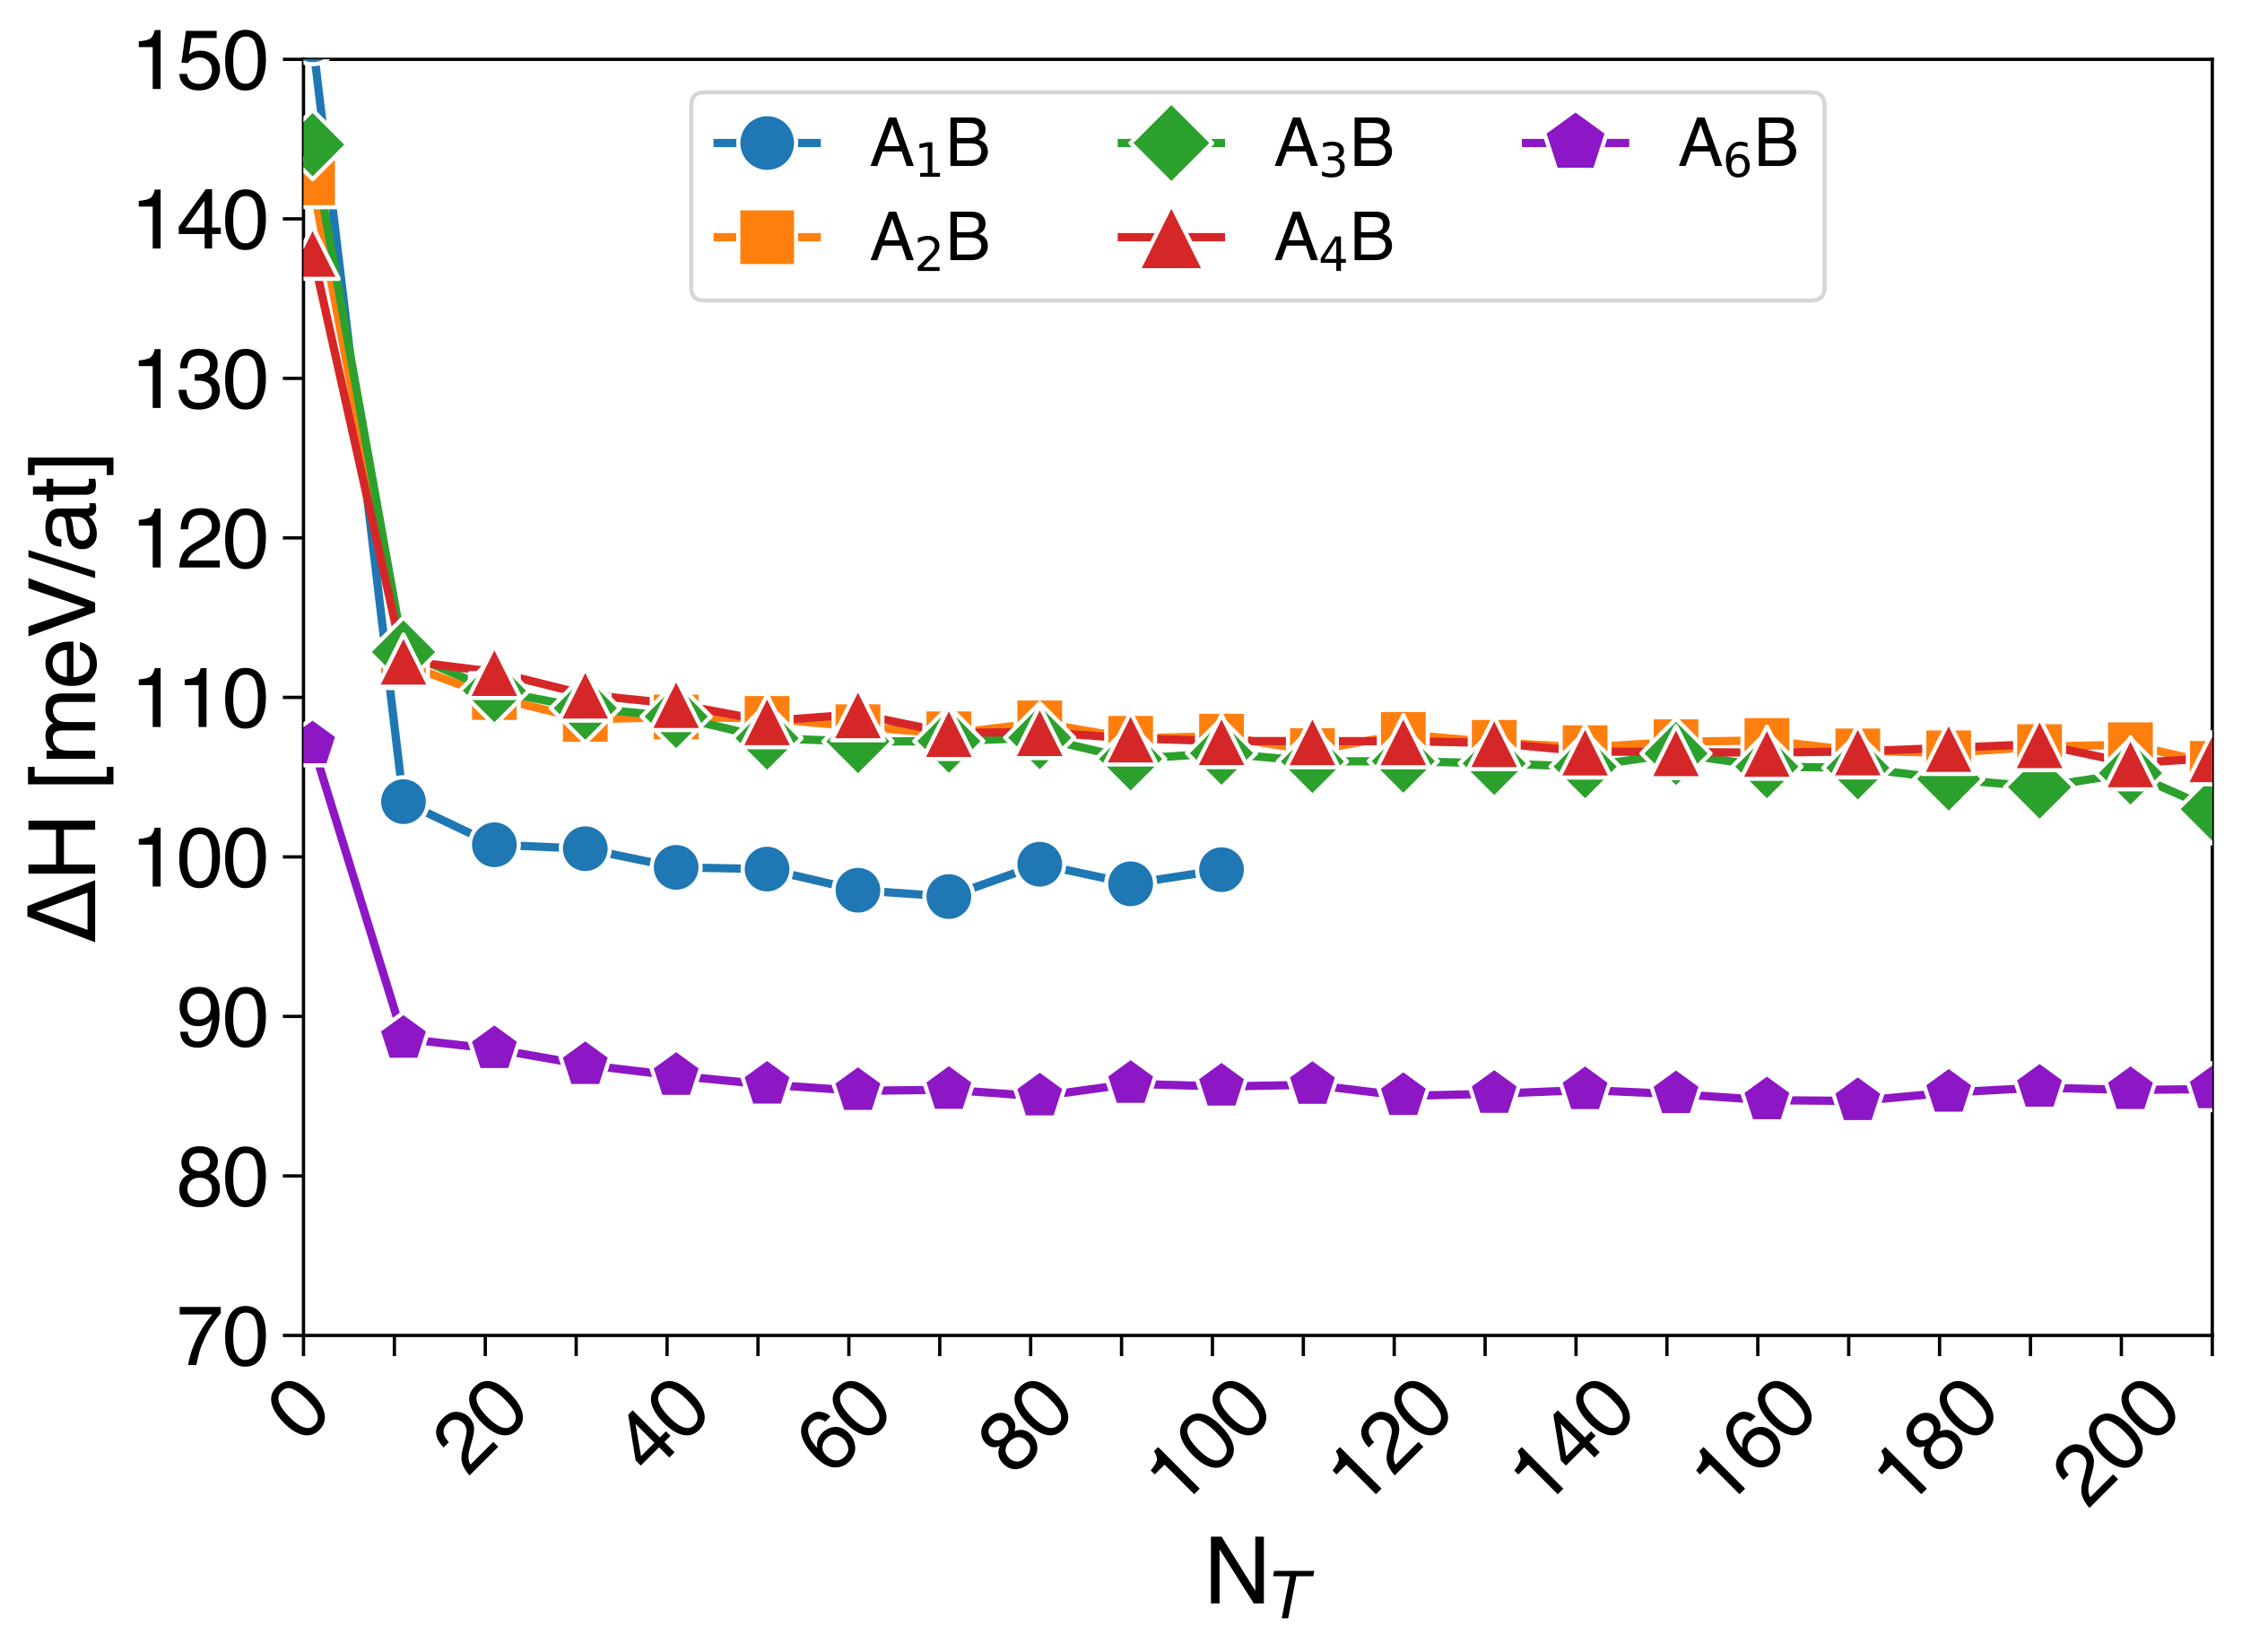 <?xml version="1.0" encoding="utf-8" standalone="no"?>
<!DOCTYPE svg PUBLIC "-//W3C//DTD SVG 1.1//EN"
  "http://www.w3.org/Graphics/SVG/1.1/DTD/svg11.dtd">
<svg xmlns:xlink="http://www.w3.org/1999/xlink" width="543.156pt" height="400.267pt" viewBox="0 0 543.156 400.267" xmlns="http://www.w3.org/2000/svg" version="1.1">
 <defs>
  <style type="text/css">*{stroke-linejoin: round; stroke-linecap: butt}</style>
 </defs>
 <g id="figure_1">
  <g id="patch_1">
   <path d="M 0 400.267 
L 543.156 400.267 
L 543.156 0 
L 0 0 
z
" style="fill: #ffffff"/>
  </g>
  <g id="axes_1">
   <g id="patch_2">
    <path d="M 73.526 323.514 
L 535.956 323.514 
L 535.956 14.373 
L 73.526 14.373 
z
" style="fill: #ffffff"/>
   </g>
   <g id="matplotlib.axis_1">
    <g id="xtick_1">
     <g id="line2d_1">
      <defs>
       <path id="mc120537611" d="M 0 0 
L 0 5 
" style="stroke: #000000; stroke-width: 0.8"/>
      </defs>
      <g>
       <use xlink:href="#mc120537611" x="73.526" y="323.514" style="stroke: #000000; stroke-width: 0.8"/>
      </g>
     </g>
     <g id="text_1">
      <!-- 0 -->
      <g transform="translate(73.192 350.023) rotate(-45) scale(0.2 -0.2)">
       <defs>
        <path id="Helvetica-30" d="M 1731 4475 
Q 2600 4475 2988 3759 
Q 3288 3206 3288 2244 
Q 3288 1331 3016 734 
Q 2622 -122 1728 -122 
Q 922 -122 528 578 
Q 200 1163 200 2147 
Q 200 2909 397 3456 
Q 766 4475 1731 4475 
z
M 1725 391 
Q 2163 391 2422 778 
Q 2681 1166 2681 2222 
Q 2681 2984 2493 3476 
Q 2306 3969 1766 3969 
Q 1269 3969 1039 3501 
Q 809 3034 809 2125 
Q 809 1441 956 1025 
Q 1181 391 1725 391 
z
" transform="scale(0.016)"/>
       </defs>
       <use xlink:href="#Helvetica-30"/>
      </g>
     </g>
    </g>
    <g id="xtick_2">
     <g id="line2d_2">
      <g>
       <use xlink:href="#mc120537611" x="95.546" y="323.514" style="stroke: #000000; stroke-width: 0.8"/>
      </g>
     </g>
    </g>
    <g id="xtick_3">
     <g id="line2d_3">
      <g>
       <use xlink:href="#mc120537611" x="117.567" y="323.514" style="stroke: #000000; stroke-width: 0.8"/>
      </g>
     </g>
     <g id="text_2">
      <!-- 20 -->
      <g transform="translate(113.301 357.888) rotate(-45) scale(0.2 -0.2)">
       <defs>
        <path id="Helvetica-32" d="M 200 0 
Q 231 578 439 1006 
Q 647 1434 1250 1784 
L 1850 2131 
Q 2253 2366 2416 2531 
Q 2672 2791 2672 3125 
Q 2672 3516 2437 3745 
Q 2203 3975 1813 3975 
Q 1234 3975 1013 3538 
Q 894 3303 881 2888 
L 309 2888 
Q 319 3472 525 3841 
Q 891 4491 1816 4491 
Q 2584 4491 2939 4075 
Q 3294 3659 3294 3150 
Q 3294 2613 2916 2231 
Q 2697 2009 2131 1694 
L 1703 1456 
Q 1397 1288 1222 1134 
Q 909 863 828 531 
L 3272 531 
L 3272 0 
L 200 0 
z
" transform="scale(0.016)"/>
       </defs>
       <use xlink:href="#Helvetica-32"/>
       <use xlink:href="#Helvetica-30" x="55.615"/>
      </g>
     </g>
    </g>
    <g id="xtick_4">
     <g id="line2d_4">
      <g>
       <use xlink:href="#mc120537611" x="139.587" y="323.514" style="stroke: #000000; stroke-width: 0.8"/>
      </g>
     </g>
    </g>
    <g id="xtick_5">
     <g id="line2d_5">
      <g>
       <use xlink:href="#mc120537611" x="161.608" y="323.514" style="stroke: #000000; stroke-width: 0.8"/>
      </g>
     </g>
     <g id="text_3">
      <!-- 40 -->
      <g transform="translate(157.342 357.888) rotate(-45) scale(0.2 -0.2)">
       <defs>
        <path id="Helvetica-34" d="M 2116 1584 
L 2116 3613 
L 681 1584 
L 2116 1584 
z
M 2125 0 
L 2125 1094 
L 163 1094 
L 163 1644 
L 2213 4488 
L 2688 4488 
L 2688 1584 
L 3347 1584 
L 3347 1094 
L 2688 1094 
L 2688 0 
L 2125 0 
z
" transform="scale(0.016)"/>
       </defs>
       <use xlink:href="#Helvetica-34"/>
       <use xlink:href="#Helvetica-30" x="55.615"/>
      </g>
     </g>
    </g>
    <g id="xtick_6">
     <g id="line2d_6">
      <g>
       <use xlink:href="#mc120537611" x="183.628" y="323.514" style="stroke: #000000; stroke-width: 0.8"/>
      </g>
     </g>
    </g>
    <g id="xtick_7">
     <g id="line2d_7">
      <g>
       <use xlink:href="#mc120537611" x="205.648" y="323.514" style="stroke: #000000; stroke-width: 0.8"/>
      </g>
     </g>
     <g id="text_4">
      <!-- 60 -->
      <g transform="translate(201.383 357.888) rotate(-45) scale(0.2 -0.2)">
       <defs>
        <path id="Helvetica-36" d="M 1872 4494 
Q 2622 4494 2917 4105 
Q 3213 3716 3213 3303 
L 2656 3303 
Q 2606 3569 2497 3719 
Q 2294 4000 1881 4000 
Q 1409 4000 1131 3564 
Q 853 3128 822 2316 
Q 1016 2600 1309 2741 
Q 1578 2866 1909 2866 
Q 2472 2866 2890 2506 
Q 3309 2147 3309 1434 
Q 3309 825 2912 354 
Q 2516 -116 1781 -116 
Q 1153 -116 697 361 
Q 241 838 241 1966 
Q 241 2800 444 3381 
Q 834 4494 1872 4494 
z
M 1831 384 
Q 2275 384 2495 682 
Q 2716 981 2716 1388 
Q 2716 1731 2519 2042 
Q 2322 2353 1803 2353 
Q 1441 2353 1167 2112 
Q 894 1872 894 1388 
Q 894 963 1142 673 
Q 1391 384 1831 384 
z
" transform="scale(0.016)"/>
       </defs>
       <use xlink:href="#Helvetica-36"/>
       <use xlink:href="#Helvetica-30" x="55.615"/>
      </g>
     </g>
    </g>
    <g id="xtick_8">
     <g id="line2d_8">
      <g>
       <use xlink:href="#mc120537611" x="227.669" y="323.514" style="stroke: #000000; stroke-width: 0.8"/>
      </g>
     </g>
    </g>
    <g id="xtick_9">
     <g id="line2d_9">
      <g>
       <use xlink:href="#mc120537611" x="249.689" y="323.514" style="stroke: #000000; stroke-width: 0.8"/>
      </g>
     </g>
     <g id="text_5">
      <!-- 80 -->
      <g transform="translate(245.424 357.888) rotate(-45) scale(0.2 -0.2)">
       <defs>
        <path id="Helvetica-38" d="M 1741 2600 
Q 2113 2600 2322 2808 
Q 2531 3016 2531 3303 
Q 2531 3553 2331 3762 
Q 2131 3972 1722 3972 
Q 1316 3972 1134 3762 
Q 953 3553 953 3272 
Q 953 2956 1187 2778 
Q 1422 2600 1741 2600 
z
M 1775 384 
Q 2166 384 2423 595 
Q 2681 806 2681 1225 
Q 2681 1659 2415 1884 
Q 2150 2109 1734 2109 
Q 1331 2109 1076 1879 
Q 822 1650 822 1244 
Q 822 894 1055 639 
Q 1288 384 1775 384 
z
M 975 2384 
Q 741 2484 609 2619 
Q 363 2869 363 3269 
Q 363 3769 725 4128 
Q 1088 4488 1753 4488 
Q 2397 4488 2762 4148 
Q 3128 3809 3128 3356 
Q 3128 2938 2916 2678 
Q 2797 2531 2547 2391 
Q 2825 2263 2984 2097 
Q 3281 1784 3281 1284 
Q 3281 694 2884 283 
Q 2488 -128 1763 -128 
Q 1109 -128 657 226 
Q 206 581 206 1256 
Q 206 1653 400 1942 
Q 594 2231 975 2384 
z
" transform="scale(0.016)"/>
       </defs>
       <use xlink:href="#Helvetica-38"/>
       <use xlink:href="#Helvetica-30" x="55.615"/>
      </g>
     </g>
    </g>
    <g id="xtick_10">
     <g id="line2d_10">
      <g>
       <use xlink:href="#mc120537611" x="271.71" y="323.514" style="stroke: #000000; stroke-width: 0.8"/>
      </g>
     </g>
    </g>
    <g id="xtick_11">
     <g id="line2d_11">
      <g>
       <use xlink:href="#mc120537611" x="293.73" y="323.514" style="stroke: #000000; stroke-width: 0.8"/>
      </g>
     </g>
     <g id="text_6">
      <!-- 100 -->
      <g transform="translate(285.532 365.752) rotate(-45) scale(0.2 -0.2)">
       <defs>
        <path id="Helvetica-31" d="M 613 3169 
L 613 3600 
Q 1222 3659 1462 3798 
Q 1703 3938 1822 4456 
L 2266 4456 
L 2266 0 
L 1666 0 
L 1666 3169 
L 613 3169 
z
" transform="scale(0.016)"/>
       </defs>
       <use xlink:href="#Helvetica-31"/>
       <use xlink:href="#Helvetica-30" x="55.615"/>
       <use xlink:href="#Helvetica-30" x="111.23"/>
      </g>
     </g>
    </g>
    <g id="xtick_12">
     <g id="line2d_12">
      <g>
       <use xlink:href="#mc120537611" x="315.751" y="323.514" style="stroke: #000000; stroke-width: 0.8"/>
      </g>
     </g>
    </g>
    <g id="xtick_13">
     <g id="line2d_13">
      <g>
       <use xlink:href="#mc120537611" x="337.771" y="323.514" style="stroke: #000000; stroke-width: 0.8"/>
      </g>
     </g>
     <g id="text_7">
      <!-- 120 -->
      <g transform="translate(329.573 365.752) rotate(-45) scale(0.2 -0.2)">
       <use xlink:href="#Helvetica-31"/>
       <use xlink:href="#Helvetica-32" x="55.615"/>
       <use xlink:href="#Helvetica-30" x="111.23"/>
      </g>
     </g>
    </g>
    <g id="xtick_14">
     <g id="line2d_14">
      <g>
       <use xlink:href="#mc120537611" x="359.792" y="323.514" style="stroke: #000000; stroke-width: 0.8"/>
      </g>
     </g>
    </g>
    <g id="xtick_15">
     <g id="line2d_15">
      <g>
       <use xlink:href="#mc120537611" x="381.812" y="323.514" style="stroke: #000000; stroke-width: 0.8"/>
      </g>
     </g>
     <g id="text_8">
      <!-- 140 -->
      <g transform="translate(373.614 365.752) rotate(-45) scale(0.2 -0.2)">
       <use xlink:href="#Helvetica-31"/>
       <use xlink:href="#Helvetica-34" x="55.615"/>
       <use xlink:href="#Helvetica-30" x="111.23"/>
      </g>
     </g>
    </g>
    <g id="xtick_16">
     <g id="line2d_16">
      <g>
       <use xlink:href="#mc120537611" x="403.833" y="323.514" style="stroke: #000000; stroke-width: 0.8"/>
      </g>
     </g>
    </g>
    <g id="xtick_17">
     <g id="line2d_17">
      <g>
       <use xlink:href="#mc120537611" x="425.853" y="323.514" style="stroke: #000000; stroke-width: 0.8"/>
      </g>
     </g>
     <g id="text_9">
      <!-- 160 -->
      <g transform="translate(417.655 365.752) rotate(-45) scale(0.2 -0.2)">
       <use xlink:href="#Helvetica-31"/>
       <use xlink:href="#Helvetica-36" x="55.615"/>
       <use xlink:href="#Helvetica-30" x="111.23"/>
      </g>
     </g>
    </g>
    <g id="xtick_18">
     <g id="line2d_18">
      <g>
       <use xlink:href="#mc120537611" x="447.874" y="323.514" style="stroke: #000000; stroke-width: 0.8"/>
      </g>
     </g>
    </g>
    <g id="xtick_19">
     <g id="line2d_19">
      <g>
       <use xlink:href="#mc120537611" x="469.894" y="323.514" style="stroke: #000000; stroke-width: 0.8"/>
      </g>
     </g>
     <g id="text_10">
      <!-- 180 -->
      <g transform="translate(461.696 365.752) rotate(-45) scale(0.2 -0.2)">
       <use xlink:href="#Helvetica-31"/>
       <use xlink:href="#Helvetica-38" x="55.615"/>
       <use xlink:href="#Helvetica-30" x="111.23"/>
      </g>
     </g>
    </g>
    <g id="xtick_20">
     <g id="line2d_20">
      <g>
       <use xlink:href="#mc120537611" x="491.915" y="323.514" style="stroke: #000000; stroke-width: 0.8"/>
      </g>
     </g>
    </g>
    <g id="xtick_21">
     <g id="line2d_21">
      <g>
       <use xlink:href="#mc120537611" x="513.935" y="323.514" style="stroke: #000000; stroke-width: 0.8"/>
      </g>
     </g>
     <g id="text_11">
      <!-- 200 -->
      <g transform="translate(505.737 365.752) rotate(-45) scale(0.2 -0.2)">
       <use xlink:href="#Helvetica-32"/>
       <use xlink:href="#Helvetica-30" x="55.615"/>
       <use xlink:href="#Helvetica-30" x="111.23"/>
      </g>
     </g>
    </g>
    <g id="xtick_22">
     <g id="line2d_22">
      <g>
       <use xlink:href="#mc120537611" x="535.956" y="323.514" style="stroke: #000000; stroke-width: 0.8"/>
      </g>
     </g>
    </g>
    <g id="text_12">
     <!-- N$_T$ -->
     <g transform="translate(291.651 388.481) scale(0.22 -0.22)">
      <defs>
       <path id="Helvetica-4e" d="M 488 4591 
L 1222 4591 
L 3541 872 
L 3541 4591 
L 4131 4591 
L 4131 0 
L 3434 0 
L 1081 3716 
L 1081 0 
L 488 0 
L 488 4591 
z
M 2269 4591 
L 2269 4591 
z
" transform="scale(0.016)"/>
       <path id="DejaVuSans-Oblique-54" d="M 378 4666 
L 4325 4666 
L 4225 4134 
L 2559 4134 
L 1759 0 
L 1125 0 
L 1925 4134 
L 275 4134 
L 378 4666 
z
" transform="scale(0.016)"/>
      </defs>
      <use xlink:href="#Helvetica-4e" transform="translate(0 0.266)"/>
      <use xlink:href="#DejaVuSans-Oblique-54" transform="translate(73.174 -16.141) scale(0.7)"/>
     </g>
    </g>
   </g>
   <g id="matplotlib.axis_2">
    <g id="ytick_1">
     <g id="line2d_23">
      <defs>
       <path id="m957df9964e" d="M 0 0 
L -5 0 
" style="stroke: #000000; stroke-width: 0.8"/>
      </defs>
      <g>
       <use xlink:href="#m957df9964e" x="73.526" y="323.514" style="stroke: #000000; stroke-width: 0.8"/>
      </g>
     </g>
     <g id="text_13">
      <!-- 70 -->
      <g transform="translate(42.782 330.688) scale(0.2 -0.2)">
       <defs>
        <path id="Helvetica-37" d="M 3347 4400 
L 3347 3909 
Q 3131 3700 2773 3181 
Q 2416 2663 2141 2063 
Q 1869 1478 1728 997 
Q 1638 688 1494 0 
L 872 0 
Q 1084 1281 1809 2550 
Q 2238 3294 2709 3834 
L 234 3834 
L 234 4400 
L 3347 4400 
z
" transform="scale(0.016)"/>
       </defs>
       <use xlink:href="#Helvetica-37"/>
       <use xlink:href="#Helvetica-30" x="55.615"/>
      </g>
     </g>
    </g>
    <g id="ytick_2">
     <g id="line2d_24">
      <g>
       <use xlink:href="#m957df9964e" x="73.526" y="284.872" style="stroke: #000000; stroke-width: 0.8"/>
      </g>
     </g>
     <g id="text_14">
      <!-- 80 -->
      <g transform="translate(42.782 292.045) scale(0.2 -0.2)">
       <use xlink:href="#Helvetica-38"/>
       <use xlink:href="#Helvetica-30" x="55.615"/>
      </g>
     </g>
    </g>
    <g id="ytick_3">
     <g id="line2d_25">
      <g>
       <use xlink:href="#m957df9964e" x="73.526" y="246.229" style="stroke: #000000; stroke-width: 0.8"/>
      </g>
     </g>
     <g id="text_15">
      <!-- 90 -->
      <g transform="translate(42.782 253.402) scale(0.2 -0.2)">
       <defs>
        <path id="Helvetica-39" d="M 850 1081 
Q 875 616 1209 438 
Q 1381 344 1597 344 
Q 2000 344 2284 680 
Q 2569 1016 2688 2044 
Q 2500 1747 2223 1626 
Q 1947 1506 1628 1506 
Q 981 1506 604 1909 
Q 228 2313 228 2947 
Q 228 3556 600 4018 
Q 972 4481 1697 4481 
Q 2675 4481 3047 3600 
Q 3253 3116 3253 2388 
Q 3253 1566 3006 931 
Q 2597 -125 1619 -125 
Q 963 -125 622 219 
Q 281 563 281 1081 
L 850 1081 
z
M 1703 2000 
Q 2038 2000 2314 2220 
Q 2591 2441 2591 2991 
Q 2591 3484 2342 3726 
Q 2094 3969 1709 3969 
Q 1297 3969 1055 3692 
Q 813 3416 813 2953 
Q 813 2516 1025 2258 
Q 1238 2000 1703 2000 
z
" transform="scale(0.016)"/>
       </defs>
       <use xlink:href="#Helvetica-39"/>
       <use xlink:href="#Helvetica-30" x="55.615"/>
      </g>
     </g>
    </g>
    <g id="ytick_4">
     <g id="line2d_26">
      <g>
       <use xlink:href="#m957df9964e" x="73.526" y="207.586" style="stroke: #000000; stroke-width: 0.8"/>
      </g>
     </g>
     <g id="text_16">
      <!-- 100 -->
      <g transform="translate(31.66 214.76) scale(0.2 -0.2)">
       <use xlink:href="#Helvetica-31"/>
       <use xlink:href="#Helvetica-30" x="55.615"/>
       <use xlink:href="#Helvetica-30" x="111.23"/>
      </g>
     </g>
    </g>
    <g id="ytick_5">
     <g id="line2d_27">
      <g>
       <use xlink:href="#m957df9964e" x="73.526" y="168.944" style="stroke: #000000; stroke-width: 0.8"/>
      </g>
     </g>
     <g id="text_17">
      <!-- 110 -->
      <g transform="translate(31.66 176.117) scale(0.2 -0.2)">
       <use xlink:href="#Helvetica-31"/>
       <use xlink:href="#Helvetica-31" x="55.615"/>
       <use xlink:href="#Helvetica-30" x="111.23"/>
      </g>
     </g>
    </g>
    <g id="ytick_6">
     <g id="line2d_28">
      <g>
       <use xlink:href="#m957df9964e" x="73.526" y="130.301" style="stroke: #000000; stroke-width: 0.8"/>
      </g>
     </g>
     <g id="text_18">
      <!-- 120 -->
      <g transform="translate(31.66 137.475) scale(0.2 -0.2)">
       <use xlink:href="#Helvetica-31"/>
       <use xlink:href="#Helvetica-32" x="55.615"/>
       <use xlink:href="#Helvetica-30" x="111.23"/>
      </g>
     </g>
    </g>
    <g id="ytick_7">
     <g id="line2d_29">
      <g>
       <use xlink:href="#m957df9964e" x="73.526" y="91.659" style="stroke: #000000; stroke-width: 0.8"/>
      </g>
     </g>
     <g id="text_19">
      <!-- 130 -->
      <g transform="translate(31.66 98.832) scale(0.2 -0.2)">
       <defs>
        <path id="Helvetica-33" d="M 1663 -122 
Q 869 -122 511 314 
Q 153 750 153 1375 
L 741 1375 
Q 778 941 903 744 
Q 1122 391 1694 391 
Q 2138 391 2406 628 
Q 2675 866 2675 1241 
Q 2675 1703 2392 1887 
Q 2109 2072 1606 2072 
Q 1550 2072 1492 2070 
Q 1434 2069 1375 2066 
L 1375 2563 
Q 1463 2553 1522 2550 
Q 1581 2547 1650 2547 
Q 1966 2547 2169 2647 
Q 2525 2822 2525 3272 
Q 2525 3606 2287 3787 
Q 2050 3969 1734 3969 
Q 1172 3969 956 3594 
Q 838 3388 822 3006 
L 266 3006 
Q 266 3506 466 3856 
Q 809 4481 1675 4481 
Q 2359 4481 2734 4176 
Q 3109 3872 3109 3294 
Q 3109 2881 2888 2625 
Q 2750 2466 2531 2375 
Q 2884 2278 3082 2001 
Q 3281 1725 3281 1325 
Q 3281 684 2859 281 
Q 2438 -122 1663 -122 
z
" transform="scale(0.016)"/>
       </defs>
       <use xlink:href="#Helvetica-31"/>
       <use xlink:href="#Helvetica-33" x="55.615"/>
       <use xlink:href="#Helvetica-30" x="111.23"/>
      </g>
     </g>
    </g>
    <g id="ytick_8">
     <g id="line2d_30">
      <g>
       <use xlink:href="#m957df9964e" x="73.526" y="53.016" style="stroke: #000000; stroke-width: 0.8"/>
      </g>
     </g>
     <g id="text_20">
      <!-- 140 -->
      <g transform="translate(31.66 60.189) scale(0.2 -0.2)">
       <use xlink:href="#Helvetica-31"/>
       <use xlink:href="#Helvetica-34" x="55.615"/>
       <use xlink:href="#Helvetica-30" x="111.23"/>
      </g>
     </g>
    </g>
    <g id="ytick_9">
     <g id="line2d_31">
      <g>
       <use xlink:href="#m957df9964e" x="73.526" y="14.373" style="stroke: #000000; stroke-width: 0.8"/>
      </g>
     </g>
     <g id="text_21">
      <!-- 150 -->
      <g transform="translate(31.66 21.547) scale(0.2 -0.2)">
       <defs>
        <path id="Helvetica-35" d="M 791 1141 
Q 847 659 1238 475 
Q 1438 381 1700 381 
Q 2200 381 2440 700 
Q 2681 1019 2681 1406 
Q 2681 1875 2395 2131 
Q 2109 2388 1709 2388 
Q 1419 2388 1211 2275 
Q 1003 2163 856 1963 
L 369 1991 
L 709 4400 
L 3034 4400 
L 3034 3856 
L 1131 3856 
L 941 2613 
Q 1097 2731 1238 2791 
Q 1488 2894 1816 2894 
Q 2431 2894 2859 2497 
Q 3288 2100 3288 1491 
Q 3288 856 2895 371 
Q 2503 -113 1644 -113 
Q 1097 -113 676 195 
Q 256 503 206 1141 
L 791 1141 
z
" transform="scale(0.016)"/>
       </defs>
       <use xlink:href="#Helvetica-31"/>
       <use xlink:href="#Helvetica-35" x="55.615"/>
       <use xlink:href="#Helvetica-30" x="111.23"/>
      </g>
     </g>
    </g>
    <g id="text_22">
     <!-- $\Delta$H [meV/at] -->
     <g transform="translate(23.074 228.454) rotate(-90) scale(0.22 -0.22)">
      <defs>
       <path id="DejaVuSans-394" d="M 2188 4044 
L 906 525 
L 3472 525 
L 2188 4044 
z
M 50 0 
L 1831 4666 
L 2547 4666 
L 4325 0 
L 50 0 
z
" transform="scale(0.016)"/>
       <path id="Helvetica-48" d="M 503 4591 
L 1131 4591 
L 1131 2694 
L 3519 2694 
L 3519 4591 
L 4147 4591 
L 4147 0 
L 3519 0 
L 3519 2147 
L 1131 2147 
L 1131 0 
L 503 0 
L 503 4591 
z
" transform="scale(0.016)"/>
       <path id="Helvetica-20" transform="scale(0.016)"/>
       <path id="Helvetica-5b" d="M 400 4622 
L 1600 4622 
L 1600 4163 
L 931 4163 
L 931 -800 
L 1600 -800 
L 1600 -1259 
L 400 -1259 
L 400 4622 
z
" transform="scale(0.016)"/>
       <path id="Helvetica-6d" d="M 413 3347 
L 969 3347 
L 969 2872 
Q 1169 3119 1331 3231 
Q 1609 3422 1963 3422 
Q 2363 3422 2606 3225 
Q 2744 3113 2856 2894 
Q 3044 3163 3297 3292 
Q 3550 3422 3866 3422 
Q 4541 3422 4784 2934 
Q 4916 2672 4916 2228 
L 4916 0 
L 4331 0 
L 4331 2325 
Q 4331 2659 4164 2784 
Q 3997 2909 3756 2909 
Q 3425 2909 3186 2687 
Q 2947 2466 2947 1947 
L 2947 0 
L 2375 0 
L 2375 2184 
Q 2375 2525 2294 2681 
Q 2166 2916 1816 2916 
Q 1497 2916 1236 2669 
Q 975 2422 975 1775 
L 975 0 
L 413 0 
L 413 3347 
z
" transform="scale(0.016)"/>
       <path id="Helvetica-65" d="M 1806 3422 
Q 2163 3422 2497 3255 
Q 2831 3088 3006 2822 
Q 3175 2569 3231 2231 
Q 3281 2000 3281 1494 
L 828 1494 
Q 844 984 1069 676 
Q 1294 369 1766 369 
Q 2206 369 2469 659 
Q 2619 828 2681 1050 
L 3234 1050 
Q 3213 866 3089 639 
Q 2966 413 2813 269 
Q 2556 19 2178 -69 
Q 1975 -119 1719 -119 
Q 1094 -119 659 336 
Q 225 791 225 1609 
Q 225 2416 662 2919 
Q 1100 3422 1806 3422 
z
M 2703 1941 
Q 2669 2306 2544 2525 
Q 2313 2931 1772 2931 
Q 1384 2931 1121 2651 
Q 859 2372 844 1941 
L 2703 1941 
z
M 1753 3428 
L 1753 3428 
z
" transform="scale(0.016)"/>
       <path id="Helvetica-56" d="M 850 4591 
L 2169 681 
L 3472 4591 
L 4169 4591 
L 2494 0 
L 1834 0 
L 163 4591 
L 850 4591 
z
" transform="scale(0.016)"/>
       <path id="Helvetica-2f" d="M 1456 4591 
L 1931 4591 
L 475 0 
L 0 0 
L 1456 4591 
z
" transform="scale(0.016)"/>
       <path id="Helvetica-61" d="M 844 891 
Q 844 647 1022 506 
Q 1200 366 1444 366 
Q 1741 366 2019 503 
Q 2488 731 2488 1250 
L 2488 1703 
Q 2384 1638 2221 1594 
Q 2059 1550 1903 1531 
L 1563 1488 
Q 1256 1447 1103 1359 
Q 844 1213 844 891 
z
M 2206 2028 
Q 2400 2053 2466 2191 
Q 2503 2266 2503 2406 
Q 2503 2694 2298 2823 
Q 2094 2953 1713 2953 
Q 1272 2953 1088 2716 
Q 984 2584 953 2325 
L 428 2325 
Q 444 2944 830 3186 
Q 1216 3428 1725 3428 
Q 2316 3428 2684 3203 
Q 3050 2978 3050 2503 
L 3050 575 
Q 3050 488 3086 434 
Q 3122 381 3238 381 
Q 3275 381 3322 386 
Q 3369 391 3422 400 
L 3422 -16 
Q 3291 -53 3222 -62 
Q 3153 -72 3034 -72 
Q 2744 -72 2613 134 
Q 2544 244 2516 444 
Q 2344 219 2022 53 
Q 1700 -113 1313 -113 
Q 847 -113 551 170 
Q 256 453 256 878 
Q 256 1344 547 1600 
Q 838 1856 1309 1916 
L 2206 2028 
z
M 1741 3428 
L 1741 3428 
z
" transform="scale(0.016)"/>
       <path id="Helvetica-74" d="M 525 4281 
L 1094 4281 
L 1094 3347 
L 1628 3347 
L 1628 2888 
L 1094 2888 
L 1094 703 
Q 1094 528 1213 469 
Q 1278 434 1431 434 
Q 1472 434 1519 436 
Q 1566 438 1628 444 
L 1628 0 
Q 1531 -28 1426 -40 
Q 1322 -53 1200 -53 
Q 806 -53 665 148 
Q 525 350 525 672 
L 525 2888 
L 72 2888 
L 72 3347 
L 525 3347 
L 525 4281 
z
" transform="scale(0.016)"/>
       <path id="Helvetica-5d" d="M 147 -800 
L 813 -800 
L 813 4163 
L 147 4163 
L 147 4622 
L 1347 4622 
L 1347 -1259 
L 147 -1259 
L 147 -800 
z
" transform="scale(0.016)"/>
      </defs>
      <use xlink:href="#DejaVuSans-394" transform="translate(0 0.094)"/>
      <use xlink:href="#Helvetica-48" transform="translate(68.408 0.094)"/>
      <use xlink:href="#Helvetica-20" transform="translate(140.625 0.094)"/>
      <use xlink:href="#Helvetica-5b" transform="translate(168.408 0.094)"/>
      <use xlink:href="#Helvetica-6d" transform="translate(196.191 0.094)"/>
      <use xlink:href="#Helvetica-65" transform="translate(279.492 0.094)"/>
      <use xlink:href="#Helvetica-56" transform="translate(335.107 0.094)"/>
      <use xlink:href="#Helvetica-2f" transform="translate(401.807 0.094)"/>
      <use xlink:href="#Helvetica-61" transform="translate(429.59 0.094)"/>
      <use xlink:href="#Helvetica-74" transform="translate(485.205 0.094)"/>
      <use xlink:href="#Helvetica-5d" transform="translate(512.988 0.094)"/>
     </g>
    </g>
   </g>
   <g id="line2d_32">
    <path d="M 75.728 9.637 
L 97.748 194.199 
L 119.769 204.649 
L 141.789 205.597 
L 163.81 210.117 
L 185.83 210.536 
L 207.851 215.657 
L 229.871 217.195 
L 251.891 209.357 
L 273.912 214.101 
L 295.932 210.677 
" clip-path="url(#pc40d13bd86)" style="fill: none; stroke: #1f77b4; stroke-width: 2; stroke-linecap: square"/>
   </g>
   <g id="line2d_33">
    <path clip-path="url(#pc40d13bd86)" style="fill: none; stroke: #1f77b4; stroke-width: 2; stroke-linecap: square"/>
    <defs>
     <path id="m321785b11e" d="M 0 7 
C 1.856 7 3.637 6.262 4.95 4.95 
C 6.262 3.637 7 1.856 7 0 
C 7 -1.856 6.262 -3.637 4.95 -4.95 
C 3.637 -6.262 1.856 -7 0 -7 
C -1.856 -7 -3.637 -6.262 -4.95 -4.95 
C -6.262 -3.637 -7 -1.856 -7 0 
C -7 1.856 -6.262 3.637 -4.95 4.95 
C -3.637 6.262 -1.856 7 0 7 
z
" style="stroke: #ffffff"/>
    </defs>
    <g clip-path="url(#pc40d13bd86)">
     <use xlink:href="#m321785b11e" x="51.505" y="594.012" style="fill: #1f77b4; stroke: #ffffff"/>
     <use xlink:href="#m321785b11e" x="51.505" y="594.012" style="fill: #1f77b4; stroke: #ffffff"/>
    </g>
   </g>
   <g id="line2d_34">
    <path d="M 75.728 44.282 
L 97.748 160.767 
L 119.769 168.979 
L 141.789 174.275 
L 163.81 173.688 
L 185.83 174.037 
L 207.851 176.034 
L 229.871 177.762 
L 251.891 175.111 
L 273.912 178.855 
L 295.932 178.335 
L 317.953 181.836 
L 339.973 177.904 
L 361.994 179.818 
L 384.014 181.119 
L 406.035 179.678 
L 428.055 179.372 
L 450.076 181.903 
L 472.096 182.369 
L 494.117 180.857 
L 516.137 180.409 
L 535.956 184.921 
" clip-path="url(#pc40d13bd86)" style="fill: none; stroke: #ff7f0e; stroke-width: 2; stroke-linecap: square"/>
   </g>
   <g id="line2d_35">
    <path clip-path="url(#pc40d13bd86)" style="fill: none; stroke: #ff7f0e; stroke-width: 2; stroke-linecap: square"/>
    <defs>
     <path id="m1c04da76ce" d="M -7 7 
L 7 7 
L 7 -7 
L -7 -7 
z
" style="stroke: #ffffff; stroke-linejoin: miter"/>
    </defs>
    <g clip-path="url(#pc40d13bd86)">
     <use xlink:href="#m1c04da76ce" x="51.505" y="594.012" style="fill: #ff7f0e; stroke: #ffffff; stroke-linejoin: miter"/>
     <use xlink:href="#m1c04da76ce" x="51.505" y="594.012" style="fill: #ff7f0e; stroke: #ffffff; stroke-linejoin: miter"/>
    </g>
   </g>
   <g id="line2d_36">
    <path d="M 75.728 35.038 
L 97.748 157.948 
L 119.769 167.303 
L 141.789 171.55 
L 163.81 173.57 
L 185.83 178.819 
L 207.851 179.634 
L 229.871 179.556 
L 251.891 178.694 
L 273.912 183.844 
L 295.932 182.461 
L 317.953 184.464 
L 339.973 184.391 
L 361.994 184.933 
L 384.014 185.721 
L 406.035 182.519 
L 428.055 185.712 
L 450.076 186.004 
L 472.096 188.71 
L 494.117 190.669 
L 516.137 187.268 
L 535.956 196.019 
" clip-path="url(#pc40d13bd86)" style="fill: none; stroke: #2ca02c; stroke-width: 2; stroke-linecap: square"/>
   </g>
   <g id="line2d_37">
    <path clip-path="url(#pc40d13bd86)" style="fill: none; stroke: #2ca02c; stroke-width: 2; stroke-linecap: square"/>
    <defs>
     <path id="me018894a41" d="M -0 9.899 
L 9.899 0 
L 0 -9.899 
L -9.899 -0 
z
" style="stroke: #ffffff; stroke-linejoin: miter"/>
    </defs>
    <g clip-path="url(#pc40d13bd86)">
     <use xlink:href="#me018894a41" x="51.505" y="594.012" style="fill: #2ca02c; stroke: #ffffff; stroke-linejoin: miter"/>
     <use xlink:href="#me018894a41" x="51.505" y="594.012" style="fill: #2ca02c; stroke: #ffffff; stroke-linejoin: miter"/>
    </g>
   </g>
   <g id="line2d_38">
    <path d="M 75.728 61.222 
L 97.748 160.021 
L 119.769 162.766 
L 141.789 168.244 
L 163.81 170.539 
L 185.83 174.685 
L 207.851 173.009 
L 229.871 177.55 
L 251.891 177.32 
L 273.912 178.877 
L 295.932 179.516 
L 317.953 179.539 
L 339.973 179.546 
L 361.994 179.985 
L 384.014 182.04 
L 406.035 182.189 
L 428.055 182.337 
L 450.076 182.006 
L 472.096 181.17 
L 494.117 180.252 
L 516.137 184.889 
L 535.956 183.656 
" clip-path="url(#pc40d13bd86)" style="fill: none; stroke: #d62728; stroke-width: 2; stroke-linecap: square"/>
   </g>
   <g id="line2d_39">
    <path clip-path="url(#pc40d13bd86)" style="fill: none; stroke: #d62728; stroke-width: 2; stroke-linecap: square"/>
    <defs>
     <path id="maa1b96024c" d="M 0 -8 
L -8 8 
L 8 8 
z
" style="stroke: #ffffff; stroke-linejoin: miter"/>
    </defs>
    <g clip-path="url(#pc40d13bd86)">
     <use xlink:href="#maa1b96024c" x="51.505" y="594.012" style="fill: #d62728; stroke: #ffffff; stroke-linejoin: miter"/>
     <use xlink:href="#maa1b96024c" x="51.505" y="594.012" style="fill: #d62728; stroke: #ffffff; stroke-linejoin: miter"/>
    </g>
   </g>
   <g id="line2d_40">
    <path d="M 75.728 180.29 
L 97.748 251.628 
L 119.769 254.12 
L 141.789 257.987 
L 163.81 260.596 
L 185.83 262.734 
L 207.851 264.25 
L 229.871 263.993 
L 251.891 265.583 
L 273.912 262.543 
L 295.932 263.206 
L 317.953 262.786 
L 339.973 265.483 
L 361.994 264.959 
L 384.014 264.058 
L 406.035 265.039 
L 428.055 266.519 
L 450.076 266.709 
L 472.096 264.682 
L 494.117 263.473 
L 516.137 264.033 
L 535.956 263.83 
" clip-path="url(#pc40d13bd86)" style="fill: none; stroke: #8d17c4; stroke-width: 2; stroke-linecap: square"/>
   </g>
   <g id="line2d_41">
    <path clip-path="url(#pc40d13bd86)" style="fill: none; stroke: #8d17c4; stroke-width: 2; stroke-linecap: square"/>
    <defs>
     <path id="m38cebe2115" d="M 0 -8 
L -7.608 -2.472 
L -4.702 6.472 
L 4.702 6.472 
L 7.608 -2.472 
z
" style="stroke: #ffffff; stroke-linejoin: miter"/>
    </defs>
    <g clip-path="url(#pc40d13bd86)">
     <use xlink:href="#m38cebe2115" x="51.505" y="594.012" style="fill: #8d17c4; stroke: #ffffff; stroke-linejoin: miter"/>
     <use xlink:href="#m38cebe2115" x="51.505" y="594.012" style="fill: #8d17c4; stroke: #ffffff; stroke-linejoin: miter"/>
    </g>
   </g>
   <g id="patch_3">
    <path d="M 73.526 323.514 
L 73.526 14.373 
" style="fill: none; stroke: #000000; stroke-width: 0.8; stroke-linejoin: miter; stroke-linecap: square"/>
   </g>
   <g id="patch_4">
    <path d="M 535.956 323.514 
L 535.956 14.373 
" style="fill: none; stroke: #000000; stroke-width: 0.8; stroke-linejoin: miter; stroke-linecap: square"/>
   </g>
   <g id="patch_5">
    <path d="M 73.526 323.514 
L 535.956 323.514 
" style="fill: none; stroke: #000000; stroke-width: 0.8; stroke-linejoin: miter; stroke-linecap: square"/>
   </g>
   <g id="patch_6">
    <path d="M 73.526 14.373 
L 535.956 14.373 
" style="fill: none; stroke: #000000; stroke-width: 0.8; stroke-linejoin: miter; stroke-linecap: square"/>
   </g>
   <g id="legend_1">
    <g id="patch_7">
     <path d="M 170.661 72.798 
L 438.821 72.798 
Q 442.021 72.798 442.021 69.598 
L 442.021 25.573 
Q 442.021 22.373 438.821 22.373 
L 170.661 22.373 
Q 167.461 22.373 167.461 25.573 
L 167.461 69.598 
Q 167.461 72.798 170.661 72.798 
z
" style="fill: #ffffff; opacity: 0.8; stroke: #cccccc; stroke-linejoin: miter"/>
    </g>
    <g id="line2d_42">
     <path d="M 173.861 34.651 
L 185.861 34.651 
L 197.861 34.651 
" style="fill: none; stroke: #1f77b4; stroke-width: 2; stroke-linecap: square"/>
     <g>
      <use xlink:href="#m321785b11e" x="185.861" y="34.651" style="fill: #1f77b4; stroke: #ffffff"/>
     </g>
    </g>
    <g id="text_23">
     <!-- A$_1$B -->
     <g transform="translate(210.661 40.251) scale(0.16 -0.16)">
      <defs>
       <path id="Helvetica-41" d="M 2844 1881 
L 2147 3909 
L 1406 1881 
L 2844 1881 
z
M 1822 4591 
L 2525 4591 
L 4191 0 
L 3509 0 
L 3044 1375 
L 1228 1375 
L 731 0 
L 94 0 
L 1822 4591 
z
M 2144 4591 
L 2144 4591 
z
" transform="scale(0.016)"/>
       <path id="DejaVuSans-31" d="M 794 531 
L 1825 531 
L 1825 4091 
L 703 3866 
L 703 4441 
L 1819 4666 
L 2450 4666 
L 2450 531 
L 3481 531 
L 3481 0 
L 794 0 
L 794 531 
z
" transform="scale(0.016)"/>
       <path id="Helvetica-42" d="M 2213 2650 
Q 2606 2650 2825 2759 
Q 3169 2931 3169 3378 
Q 3169 3828 2803 3984 
Q 2597 4072 2191 4072 
L 1081 4072 
L 1081 2650 
L 2213 2650 
z
M 2422 531 
Q 2994 531 3238 863 
Q 3391 1072 3391 1369 
Q 3391 1869 2944 2050 
Q 2706 2147 2316 2147 
L 1081 2147 
L 1081 531 
L 2422 531 
z
M 472 4591 
L 2444 4591 
Q 3250 4591 3591 4109 
Q 3791 3825 3791 3453 
Q 3791 3019 3544 2741 
Q 3416 2594 3175 2472 
Q 3528 2338 3703 2169 
Q 4013 1869 4013 1341 
Q 4013 897 3734 538 
Q 3319 0 2413 0 
L 472 0 
L 472 4591 
z
" transform="scale(0.016)"/>
      </defs>
      <use xlink:href="#Helvetica-41" transform="translate(0 0.266)"/>
      <use xlink:href="#DejaVuSans-31" transform="translate(67.656 -16.141) scale(0.7)"/>
      <use xlink:href="#Helvetica-42" transform="translate(114.927 0.266)"/>
     </g>
    </g>
    <g id="line2d_43">
     <path d="M 173.861 57.463 
L 185.861 57.463 
L 197.861 57.463 
" style="fill: none; stroke: #ff7f0e; stroke-width: 2; stroke-linecap: square"/>
     <g>
      <use xlink:href="#m1c04da76ce" x="185.861" y="57.463" style="fill: #ff7f0e; stroke: #ffffff; stroke-linejoin: miter"/>
     </g>
    </g>
    <g id="text_24">
     <!-- A$_2$B -->
     <g transform="translate(210.661 63.063) scale(0.16 -0.16)">
      <defs>
       <path id="DejaVuSans-32" d="M 1228 531 
L 3431 531 
L 3431 0 
L 469 0 
L 469 531 
Q 828 903 1448 1529 
Q 2069 2156 2228 2338 
Q 2531 2678 2651 2914 
Q 2772 3150 2772 3378 
Q 2772 3750 2511 3984 
Q 2250 4219 1831 4219 
Q 1534 4219 1204 4116 
Q 875 4013 500 3803 
L 500 4441 
Q 881 4594 1212 4672 
Q 1544 4750 1819 4750 
Q 2544 4750 2975 4387 
Q 3406 4025 3406 3419 
Q 3406 3131 3298 2873 
Q 3191 2616 2906 2266 
Q 2828 2175 2409 1742 
Q 1991 1309 1228 531 
z
" transform="scale(0.016)"/>
      </defs>
      <use xlink:href="#Helvetica-41" transform="translate(0 0.266)"/>
      <use xlink:href="#DejaVuSans-32" transform="translate(67.656 -16.141) scale(0.7)"/>
      <use xlink:href="#Helvetica-42" transform="translate(114.927 0.266)"/>
     </g>
    </g>
    <g id="line2d_44">
     <path d="M 271.781 34.651 
L 283.781 34.651 
L 295.781 34.651 
" style="fill: none; stroke: #2ca02c; stroke-width: 2; stroke-linecap: square"/>
     <g>
      <use xlink:href="#me018894a41" x="283.781" y="34.651" style="fill: #2ca02c; stroke: #ffffff; stroke-linejoin: miter"/>
     </g>
    </g>
    <g id="text_25">
     <!-- A$_3$B -->
     <g transform="translate(308.581 40.251) scale(0.16 -0.16)">
      <defs>
       <path id="DejaVuSans-33" d="M 2597 2516 
Q 3050 2419 3304 2112 
Q 3559 1806 3559 1356 
Q 3559 666 3084 287 
Q 2609 -91 1734 -91 
Q 1441 -91 1130 -33 
Q 819 25 488 141 
L 488 750 
Q 750 597 1062 519 
Q 1375 441 1716 441 
Q 2309 441 2620 675 
Q 2931 909 2931 1356 
Q 2931 1769 2642 2001 
Q 2353 2234 1838 2234 
L 1294 2234 
L 1294 2753 
L 1863 2753 
Q 2328 2753 2575 2939 
Q 2822 3125 2822 3475 
Q 2822 3834 2567 4026 
Q 2313 4219 1838 4219 
Q 1578 4219 1281 4162 
Q 984 4106 628 3988 
L 628 4550 
Q 988 4650 1302 4700 
Q 1616 4750 1894 4750 
Q 2613 4750 3031 4423 
Q 3450 4097 3450 3541 
Q 3450 3153 3228 2886 
Q 3006 2619 2597 2516 
z
" transform="scale(0.016)"/>
      </defs>
      <use xlink:href="#Helvetica-41" transform="translate(0 0.266)"/>
      <use xlink:href="#DejaVuSans-33" transform="translate(67.656 -16.141) scale(0.7)"/>
      <use xlink:href="#Helvetica-42" transform="translate(114.927 0.266)"/>
     </g>
    </g>
    <g id="line2d_45">
     <path d="M 271.781 57.463 
L 283.781 57.463 
L 295.781 57.463 
" style="fill: none; stroke: #d62728; stroke-width: 2; stroke-linecap: square"/>
     <g>
      <use xlink:href="#maa1b96024c" x="283.781" y="57.463" style="fill: #d62728; stroke: #ffffff; stroke-linejoin: miter"/>
     </g>
    </g>
    <g id="text_26">
     <!-- A$_4$B -->
     <g transform="translate(308.581 63.063) scale(0.16 -0.16)">
      <defs>
       <path id="DejaVuSans-34" d="M 2419 4116 
L 825 1625 
L 2419 1625 
L 2419 4116 
z
M 2253 4666 
L 3047 4666 
L 3047 1625 
L 3713 1625 
L 3713 1100 
L 3047 1100 
L 3047 0 
L 2419 0 
L 2419 1100 
L 313 1100 
L 313 1709 
L 2253 4666 
z
" transform="scale(0.016)"/>
      </defs>
      <use xlink:href="#Helvetica-41" transform="translate(0 0.266)"/>
      <use xlink:href="#DejaVuSans-34" transform="translate(67.656 -16.141) scale(0.7)"/>
      <use xlink:href="#Helvetica-42" transform="translate(114.927 0.266)"/>
     </g>
    </g>
    <g id="line2d_46">
     <path d="M 369.701 34.651 
L 381.701 34.651 
L 393.701 34.651 
" style="fill: none; stroke: #8d17c4; stroke-width: 2; stroke-linecap: square"/>
     <g>
      <use xlink:href="#m38cebe2115" x="381.701" y="34.651" style="fill: #8d17c4; stroke: #ffffff; stroke-linejoin: miter"/>
     </g>
    </g>
    <g id="text_27">
     <!-- A$_6$B -->
     <g transform="translate(406.501 40.251) scale(0.16 -0.16)">
      <defs>
       <path id="DejaVuSans-36" d="M 2113 2584 
Q 1688 2584 1439 2293 
Q 1191 2003 1191 1497 
Q 1191 994 1439 701 
Q 1688 409 2113 409 
Q 2538 409 2786 701 
Q 3034 994 3034 1497 
Q 3034 2003 2786 2293 
Q 2538 2584 2113 2584 
z
M 3366 4563 
L 3366 3988 
Q 3128 4100 2886 4159 
Q 2644 4219 2406 4219 
Q 1781 4219 1451 3797 
Q 1122 3375 1075 2522 
Q 1259 2794 1537 2939 
Q 1816 3084 2150 3084 
Q 2853 3084 3261 2657 
Q 3669 2231 3669 1497 
Q 3669 778 3244 343 
Q 2819 -91 2113 -91 
Q 1303 -91 875 529 
Q 447 1150 447 2328 
Q 447 3434 972 4092 
Q 1497 4750 2381 4750 
Q 2619 4750 2861 4703 
Q 3103 4656 3366 4563 
z
" transform="scale(0.016)"/>
      </defs>
      <use xlink:href="#Helvetica-41" transform="translate(0 0.266)"/>
      <use xlink:href="#DejaVuSans-36" transform="translate(67.656 -16.141) scale(0.7)"/>
      <use xlink:href="#Helvetica-42" transform="translate(114.927 0.266)"/>
     </g>
    </g>
   </g>
   <g id="PathCollection_1">
    <defs>
     <path id="m45f6f463b4" d="M 0 5.916 
C 1.569 5.916 3.074 5.293 4.183 4.183 
C 5.293 3.074 5.916 1.569 5.916 0 
C 5.916 -1.569 5.293 -3.074 4.183 -4.183 
C 3.074 -5.293 1.569 -5.916 0 -5.916 
C -1.569 -5.916 -3.074 -5.293 -4.183 -4.183 
C -5.293 -3.074 -5.916 -1.569 -5.916 0 
C -5.916 1.569 -5.293 3.074 -4.183 4.183 
C -3.074 5.293 -1.569 5.916 0 5.916 
z
" style="stroke: #ffffff"/>
    </defs>
    <g clip-path="url(#pc40d13bd86)">
     <use xlink:href="#m45f6f463b4" x="75.728" y="9.637" style="fill: #1f77b4; stroke: #ffffff"/>
     <use xlink:href="#m45f6f463b4" x="97.748" y="194.199" style="fill: #1f77b4; stroke: #ffffff"/>
     <use xlink:href="#m45f6f463b4" x="119.769" y="204.649" style="fill: #1f77b4; stroke: #ffffff"/>
     <use xlink:href="#m45f6f463b4" x="141.789" y="205.597" style="fill: #1f77b4; stroke: #ffffff"/>
     <use xlink:href="#m45f6f463b4" x="163.81" y="210.117" style="fill: #1f77b4; stroke: #ffffff"/>
     <use xlink:href="#m45f6f463b4" x="185.83" y="210.536" style="fill: #1f77b4; stroke: #ffffff"/>
     <use xlink:href="#m45f6f463b4" x="207.851" y="215.657" style="fill: #1f77b4; stroke: #ffffff"/>
     <use xlink:href="#m45f6f463b4" x="229.871" y="217.195" style="fill: #1f77b4; stroke: #ffffff"/>
     <use xlink:href="#m45f6f463b4" x="251.891" y="209.357" style="fill: #1f77b4; stroke: #ffffff"/>
     <use xlink:href="#m45f6f463b4" x="273.912" y="214.101" style="fill: #1f77b4; stroke: #ffffff"/>
     <use xlink:href="#m45f6f463b4" x="295.932" y="210.677" style="fill: #1f77b4; stroke: #ffffff"/>
    </g>
   </g>
   <g id="PathCollection_2">
    <defs>
     <path id="m9c0b896072" d="M -5.916 5.916 
L 5.916 5.916 
L 5.916 -5.916 
L -5.916 -5.916 
z
" style="stroke: #ffffff"/>
    </defs>
    <g clip-path="url(#pc40d13bd86)">
     <use xlink:href="#m9c0b896072" x="75.728" y="44.282" style="fill: #ff7f0e; stroke: #ffffff"/>
     <use xlink:href="#m9c0b896072" x="97.748" y="160.767" style="fill: #ff7f0e; stroke: #ffffff"/>
     <use xlink:href="#m9c0b896072" x="119.769" y="168.979" style="fill: #ff7f0e; stroke: #ffffff"/>
     <use xlink:href="#m9c0b896072" x="141.789" y="174.275" style="fill: #ff7f0e; stroke: #ffffff"/>
     <use xlink:href="#m9c0b896072" x="163.81" y="173.688" style="fill: #ff7f0e; stroke: #ffffff"/>
     <use xlink:href="#m9c0b896072" x="185.83" y="174.037" style="fill: #ff7f0e; stroke: #ffffff"/>
     <use xlink:href="#m9c0b896072" x="207.851" y="176.034" style="fill: #ff7f0e; stroke: #ffffff"/>
     <use xlink:href="#m9c0b896072" x="229.871" y="177.762" style="fill: #ff7f0e; stroke: #ffffff"/>
     <use xlink:href="#m9c0b896072" x="251.891" y="175.111" style="fill: #ff7f0e; stroke: #ffffff"/>
     <use xlink:href="#m9c0b896072" x="273.912" y="178.855" style="fill: #ff7f0e; stroke: #ffffff"/>
     <use xlink:href="#m9c0b896072" x="295.932" y="178.335" style="fill: #ff7f0e; stroke: #ffffff"/>
     <use xlink:href="#m9c0b896072" x="317.953" y="181.836" style="fill: #ff7f0e; stroke: #ffffff"/>
     <use xlink:href="#m9c0b896072" x="339.973" y="177.904" style="fill: #ff7f0e; stroke: #ffffff"/>
     <use xlink:href="#m9c0b896072" x="361.994" y="179.818" style="fill: #ff7f0e; stroke: #ffffff"/>
     <use xlink:href="#m9c0b896072" x="384.014" y="181.119" style="fill: #ff7f0e; stroke: #ffffff"/>
     <use xlink:href="#m9c0b896072" x="406.035" y="179.678" style="fill: #ff7f0e; stroke: #ffffff"/>
     <use xlink:href="#m9c0b896072" x="428.055" y="179.372" style="fill: #ff7f0e; stroke: #ffffff"/>
     <use xlink:href="#m9c0b896072" x="450.076" y="181.903" style="fill: #ff7f0e; stroke: #ffffff"/>
     <use xlink:href="#m9c0b896072" x="472.096" y="182.369" style="fill: #ff7f0e; stroke: #ffffff"/>
     <use xlink:href="#m9c0b896072" x="494.117" y="180.857" style="fill: #ff7f0e; stroke: #ffffff"/>
     <use xlink:href="#m9c0b896072" x="516.137" y="180.409" style="fill: #ff7f0e; stroke: #ffffff"/>
     <use xlink:href="#m9c0b896072" x="535.956" y="184.921" style="fill: #ff7f0e; stroke: #ffffff"/>
    </g>
   </g>
   <g id="PathCollection_3">
    <defs>
     <path id="m56f8605781" d="M -0 8.367 
L 8.367 0 
L 0 -8.367 
L -8.367 -0 
z
" style="stroke: #ffffff"/>
    </defs>
    <g clip-path="url(#pc40d13bd86)">
     <use xlink:href="#m56f8605781" x="75.728" y="35.038" style="fill: #2ca02c; stroke: #ffffff"/>
     <use xlink:href="#m56f8605781" x="97.748" y="157.948" style="fill: #2ca02c; stroke: #ffffff"/>
     <use xlink:href="#m56f8605781" x="119.769" y="167.303" style="fill: #2ca02c; stroke: #ffffff"/>
     <use xlink:href="#m56f8605781" x="141.789" y="171.55" style="fill: #2ca02c; stroke: #ffffff"/>
     <use xlink:href="#m56f8605781" x="163.81" y="173.57" style="fill: #2ca02c; stroke: #ffffff"/>
     <use xlink:href="#m56f8605781" x="185.83" y="178.819" style="fill: #2ca02c; stroke: #ffffff"/>
     <use xlink:href="#m56f8605781" x="207.851" y="179.634" style="fill: #2ca02c; stroke: #ffffff"/>
     <use xlink:href="#m56f8605781" x="229.871" y="179.556" style="fill: #2ca02c; stroke: #ffffff"/>
     <use xlink:href="#m56f8605781" x="251.891" y="178.694" style="fill: #2ca02c; stroke: #ffffff"/>
     <use xlink:href="#m56f8605781" x="273.912" y="183.844" style="fill: #2ca02c; stroke: #ffffff"/>
     <use xlink:href="#m56f8605781" x="295.932" y="182.461" style="fill: #2ca02c; stroke: #ffffff"/>
     <use xlink:href="#m56f8605781" x="317.953" y="184.464" style="fill: #2ca02c; stroke: #ffffff"/>
     <use xlink:href="#m56f8605781" x="339.973" y="184.391" style="fill: #2ca02c; stroke: #ffffff"/>
     <use xlink:href="#m56f8605781" x="361.994" y="184.933" style="fill: #2ca02c; stroke: #ffffff"/>
     <use xlink:href="#m56f8605781" x="384.014" y="185.721" style="fill: #2ca02c; stroke: #ffffff"/>
     <use xlink:href="#m56f8605781" x="406.035" y="182.519" style="fill: #2ca02c; stroke: #ffffff"/>
     <use xlink:href="#m56f8605781" x="428.055" y="185.712" style="fill: #2ca02c; stroke: #ffffff"/>
     <use xlink:href="#m56f8605781" x="450.076" y="186.004" style="fill: #2ca02c; stroke: #ffffff"/>
     <use xlink:href="#m56f8605781" x="472.096" y="188.71" style="fill: #2ca02c; stroke: #ffffff"/>
     <use xlink:href="#m56f8605781" x="494.117" y="190.669" style="fill: #2ca02c; stroke: #ffffff"/>
     <use xlink:href="#m56f8605781" x="516.137" y="187.268" style="fill: #2ca02c; stroke: #ffffff"/>
     <use xlink:href="#m56f8605781" x="535.956" y="196.019" style="fill: #2ca02c; stroke: #ffffff"/>
    </g>
   </g>
   <g id="PathCollection_4">
    <defs>
     <path id="mc2747bbfaf" d="M 0 -6.325 
L -6.325 6.325 
L 6.325 6.325 
z
" style="stroke: #ffffff"/>
    </defs>
    <g clip-path="url(#pc40d13bd86)">
     <use xlink:href="#mc2747bbfaf" x="75.728" y="61.222" style="fill: #d62728; stroke: #ffffff"/>
     <use xlink:href="#mc2747bbfaf" x="97.748" y="160.021" style="fill: #d62728; stroke: #ffffff"/>
     <use xlink:href="#mc2747bbfaf" x="119.769" y="162.766" style="fill: #d62728; stroke: #ffffff"/>
     <use xlink:href="#mc2747bbfaf" x="141.789" y="168.244" style="fill: #d62728; stroke: #ffffff"/>
     <use xlink:href="#mc2747bbfaf" x="163.81" y="170.539" style="fill: #d62728; stroke: #ffffff"/>
     <use xlink:href="#mc2747bbfaf" x="185.83" y="174.685" style="fill: #d62728; stroke: #ffffff"/>
     <use xlink:href="#mc2747bbfaf" x="207.851" y="173.009" style="fill: #d62728; stroke: #ffffff"/>
     <use xlink:href="#mc2747bbfaf" x="229.871" y="177.55" style="fill: #d62728; stroke: #ffffff"/>
     <use xlink:href="#mc2747bbfaf" x="251.891" y="177.32" style="fill: #d62728; stroke: #ffffff"/>
     <use xlink:href="#mc2747bbfaf" x="273.912" y="178.877" style="fill: #d62728; stroke: #ffffff"/>
     <use xlink:href="#mc2747bbfaf" x="295.932" y="179.516" style="fill: #d62728; stroke: #ffffff"/>
     <use xlink:href="#mc2747bbfaf" x="317.953" y="179.539" style="fill: #d62728; stroke: #ffffff"/>
     <use xlink:href="#mc2747bbfaf" x="339.973" y="179.546" style="fill: #d62728; stroke: #ffffff"/>
     <use xlink:href="#mc2747bbfaf" x="361.994" y="179.985" style="fill: #d62728; stroke: #ffffff"/>
     <use xlink:href="#mc2747bbfaf" x="384.014" y="182.04" style="fill: #d62728; stroke: #ffffff"/>
     <use xlink:href="#mc2747bbfaf" x="406.035" y="182.189" style="fill: #d62728; stroke: #ffffff"/>
     <use xlink:href="#mc2747bbfaf" x="428.055" y="182.337" style="fill: #d62728; stroke: #ffffff"/>
     <use xlink:href="#mc2747bbfaf" x="450.076" y="182.006" style="fill: #d62728; stroke: #ffffff"/>
     <use xlink:href="#mc2747bbfaf" x="472.096" y="181.17" style="fill: #d62728; stroke: #ffffff"/>
     <use xlink:href="#mc2747bbfaf" x="494.117" y="180.252" style="fill: #d62728; stroke: #ffffff"/>
     <use xlink:href="#mc2747bbfaf" x="516.137" y="184.889" style="fill: #d62728; stroke: #ffffff"/>
     <use xlink:href="#mc2747bbfaf" x="535.956" y="183.656" style="fill: #d62728; stroke: #ffffff"/>
    </g>
   </g>
   <g id="PathCollection_5">
    <defs>
     <path id="m7050ecaf6e" d="M 0 -6.325 
L -6.015 -1.954 
L -3.717 5.117 
L 3.717 5.117 
L 6.015 -1.954 
z
" style="stroke: #ffffff"/>
    </defs>
    <g clip-path="url(#pc40d13bd86)">
     <use xlink:href="#m7050ecaf6e" x="75.728" y="180.29" style="fill: #8d17c4; stroke: #ffffff"/>
     <use xlink:href="#m7050ecaf6e" x="97.748" y="251.628" style="fill: #8d17c4; stroke: #ffffff"/>
     <use xlink:href="#m7050ecaf6e" x="119.769" y="254.12" style="fill: #8d17c4; stroke: #ffffff"/>
     <use xlink:href="#m7050ecaf6e" x="141.789" y="257.987" style="fill: #8d17c4; stroke: #ffffff"/>
     <use xlink:href="#m7050ecaf6e" x="163.81" y="260.596" style="fill: #8d17c4; stroke: #ffffff"/>
     <use xlink:href="#m7050ecaf6e" x="185.83" y="262.734" style="fill: #8d17c4; stroke: #ffffff"/>
     <use xlink:href="#m7050ecaf6e" x="207.851" y="264.25" style="fill: #8d17c4; stroke: #ffffff"/>
     <use xlink:href="#m7050ecaf6e" x="229.871" y="263.993" style="fill: #8d17c4; stroke: #ffffff"/>
     <use xlink:href="#m7050ecaf6e" x="251.891" y="265.583" style="fill: #8d17c4; stroke: #ffffff"/>
     <use xlink:href="#m7050ecaf6e" x="273.912" y="262.543" style="fill: #8d17c4; stroke: #ffffff"/>
     <use xlink:href="#m7050ecaf6e" x="295.932" y="263.206" style="fill: #8d17c4; stroke: #ffffff"/>
     <use xlink:href="#m7050ecaf6e" x="317.953" y="262.786" style="fill: #8d17c4; stroke: #ffffff"/>
     <use xlink:href="#m7050ecaf6e" x="339.973" y="265.483" style="fill: #8d17c4; stroke: #ffffff"/>
     <use xlink:href="#m7050ecaf6e" x="361.994" y="264.959" style="fill: #8d17c4; stroke: #ffffff"/>
     <use xlink:href="#m7050ecaf6e" x="384.014" y="264.058" style="fill: #8d17c4; stroke: #ffffff"/>
     <use xlink:href="#m7050ecaf6e" x="406.035" y="265.039" style="fill: #8d17c4; stroke: #ffffff"/>
     <use xlink:href="#m7050ecaf6e" x="428.055" y="266.519" style="fill: #8d17c4; stroke: #ffffff"/>
     <use xlink:href="#m7050ecaf6e" x="450.076" y="266.709" style="fill: #8d17c4; stroke: #ffffff"/>
     <use xlink:href="#m7050ecaf6e" x="472.096" y="264.682" style="fill: #8d17c4; stroke: #ffffff"/>
     <use xlink:href="#m7050ecaf6e" x="494.117" y="263.473" style="fill: #8d17c4; stroke: #ffffff"/>
     <use xlink:href="#m7050ecaf6e" x="516.137" y="264.033" style="fill: #8d17c4; stroke: #ffffff"/>
     <use xlink:href="#m7050ecaf6e" x="535.956" y="263.83" style="fill: #8d17c4; stroke: #ffffff"/>
    </g>
   </g>
  </g>
 </g>
 <defs>
  <clipPath id="pc40d13bd86">
   <rect x="73.526" y="14.373" width="462.43" height="309.141"/>
  </clipPath>
 </defs>
</svg>
